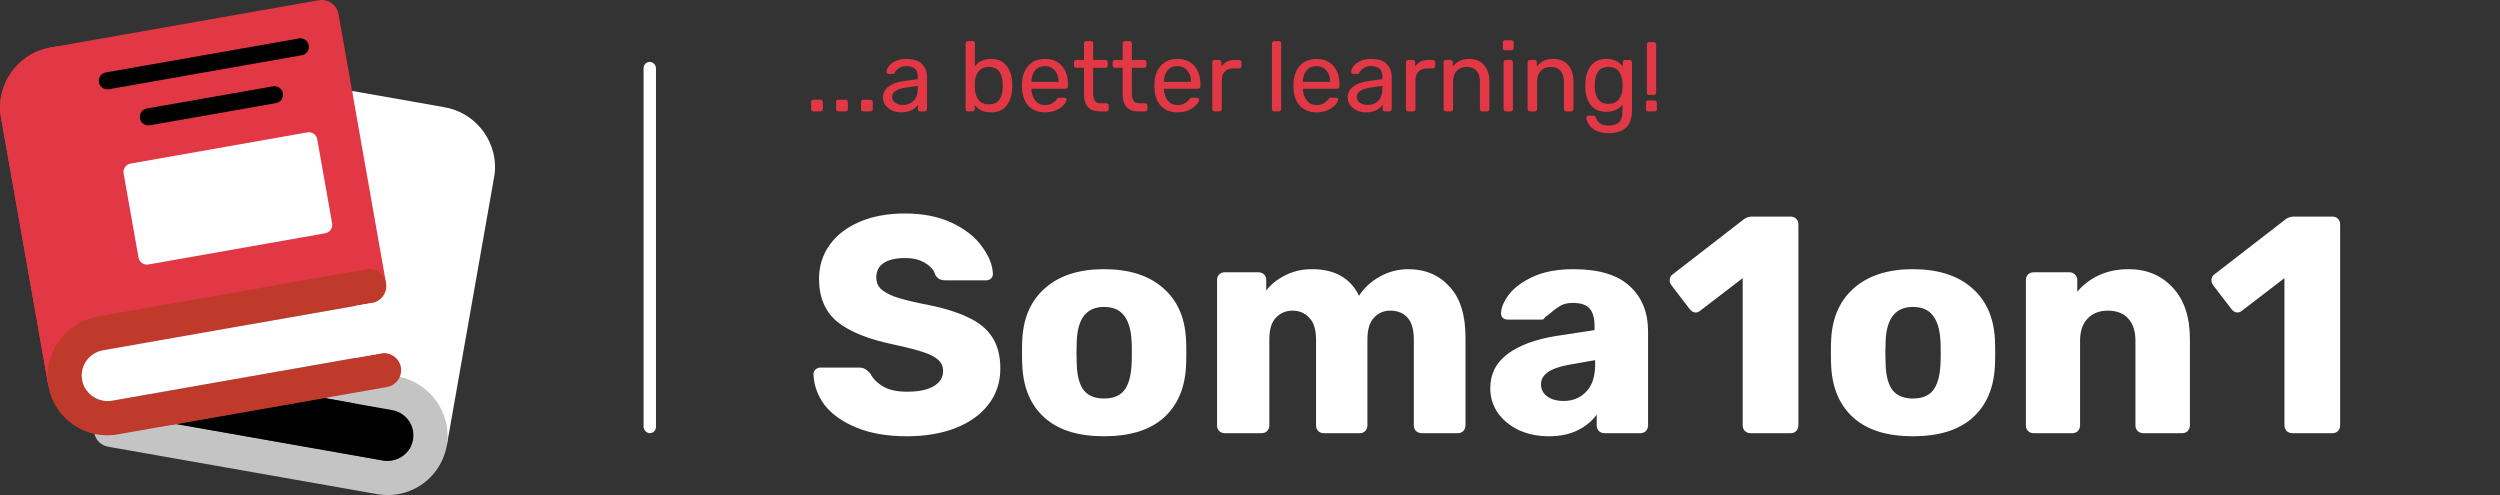 <svg width="202" height="40" viewBox="0 0 202 40" fill="none" xmlns="http://www.w3.org/2000/svg">
    <rect x="0" y="0" width="202" height="40" fill="#333333" stroke="none"/>
    <path d="M36.099 36.01L39.931 14.274C39.968 14.065 39.991 13.853 40 13.64C40.057 11.176 38.286 9.047 35.85 8.653L28.454 7.349L28.655 36.01H36.099Z" fill="white"/>
    <path d="M7.633 35.058C7.761 35.59 8.192 35.996 8.731 36.093L30.497 39.928C31.869 40.167 33.278 39.805 34.363 38.933C35.449 38.062 36.106 36.765 36.167 35.375C36.221 33.019 34.597 30.955 32.293 30.45L26.195 32.161H26.202L31.692 33.133C32.304 33.241 32.836 33.617 33.141 34.158C33.446 34.699 33.492 35.349 33.266 35.927C32.876 36.859 31.884 37.389 30.891 37.196L14.255 34.265L7.633 35.058Z" fill="#C4C4C4"/>
    <path d="M26.204 32.161L31.694 33.133C32.306 33.241 32.838 33.617 33.143 34.158C33.447 34.699 33.494 35.349 33.268 35.927C32.877 36.859 31.885 37.389 30.892 37.196L14.257 34.265L26.204 32.161Z" fill="black"/>
    <path d="M31.191 22.877L27.353 1.139C27.216 0.391 26.503 -0.107 25.753 0.02L4.155 3.824C1.717 4.219 -0.055 6.349 0.001 8.815C0.011 9.026 0.034 9.238 0.07 9.446L3.908 31.185L31.191 22.877Z" fill="#E23744"/>
    <path d="M8.672 7.22C8.712 7.22 8.753 7.217 8.792 7.21L24.434 4.455C24.787 4.368 25.012 4.023 24.949 3.665C24.885 3.307 24.555 3.06 24.194 3.1L8.553 5.851C8.2 5.913 7.953 6.234 7.984 6.59C8.015 6.947 8.314 7.22 8.672 7.22Z" fill="black"/>
    <path d="M11.992 10.136C12.032 10.136 12.073 10.132 12.113 10.124L22.313 8.33C22.68 8.256 22.921 7.903 22.856 7.535C22.791 7.166 22.444 6.917 22.074 6.972L11.872 8.766C11.517 8.825 11.268 9.147 11.299 9.506C11.331 9.864 11.632 10.138 11.992 10.136Z" fill="black"/>
    <path d="M10.55 13.216L24.834 10.696C25.209 10.63 25.568 10.88 25.634 11.255L26.835 18.05C26.902 18.425 26.651 18.783 26.276 18.849L11.991 21.37C11.616 21.436 11.257 21.186 11.191 20.81L9.989 14.016C9.923 13.641 10.174 13.283 10.55 13.216Z" fill="white"/>
    <path d="M0.005 8.811C0.013 9.024 0.036 9.236 0.074 9.446L3.914 31.181L9.238 29.56L6.151 12.081L5.419 7.956L4.673 3.734L4.155 3.824C1.721 4.22 -0.05 6.348 0.005 8.811Z" fill="#E23744"/>
    <path d="M7.993 25.559L29.594 21.759C29.674 21.745 29.755 21.738 29.836 21.738C30.551 21.74 31.147 22.288 31.208 23C31.269 23.712 30.775 24.353 30.07 24.477L8.311 28.305C7.699 28.416 7.169 28.794 6.866 29.336C6.562 29.878 6.518 30.527 6.744 31.105C7.132 32.035 8.123 32.563 9.112 32.368L30.788 28.553C30.868 28.54 30.949 28.533 31.03 28.532C31.747 28.531 32.346 29.078 32.409 29.791C32.472 30.505 31.978 31.147 31.272 31.271L9.506 35.099C8.135 35.34 6.727 34.978 5.641 34.108C4.556 33.238 3.898 31.943 3.836 30.554C3.782 28.087 5.555 25.956 7.993 25.559Z" fill="#C03A2B"/>
    <path d="M6.744 31.105C7.133 32.035 8.123 32.563 9.113 32.368L30.789 28.553L30.071 24.476L8.312 28.305C7.7 28.415 7.17 28.794 6.866 29.335C6.563 29.878 6.518 30.527 6.744 31.105Z" fill="white"/>
    <rect x="52.002" y="5" width="1" height="30" rx="0.5" fill="white"/>
    <path d="M73.277 35.25C71.694 35.25 70.335 35.017 69.202 34.55C68.069 34.083 67.21 33.475 66.627 32.725C66.06 31.958 65.76 31.125 65.727 30.225C65.727 30.092 65.777 29.975 65.877 29.875C65.994 29.758 66.127 29.7 66.277 29.7H69.427C69.627 29.7 69.785 29.742 69.902 29.825C70.035 29.892 70.169 30 70.302 30.15C70.519 30.583 70.869 30.942 71.352 31.225C71.835 31.508 72.477 31.65 73.277 31.65C74.227 31.65 74.952 31.5 75.452 31.2C75.952 30.9 76.202 30.492 76.202 29.975C76.202 29.608 76.069 29.308 75.802 29.075C75.552 28.842 75.152 28.633 74.602 28.45C74.052 28.267 73.235 28.058 72.152 27.825C70.152 27.408 68.652 26.8 67.652 26C66.669 25.183 66.177 24.025 66.177 22.525C66.177 21.508 66.46 20.6 67.027 19.8C67.594 19 68.402 18.375 69.452 17.925C70.502 17.475 71.727 17.25 73.127 17.25C74.577 17.25 75.835 17.5 76.902 18C77.969 18.5 78.777 19.133 79.327 19.9C79.894 20.65 80.194 21.392 80.227 22.125C80.227 22.275 80.177 22.4 80.077 22.5C79.977 22.6 79.852 22.65 79.702 22.65H76.402C76.202 22.65 76.035 22.617 75.902 22.55C75.785 22.483 75.677 22.375 75.577 22.225C75.477 21.842 75.202 21.517 74.752 21.25C74.319 20.983 73.777 20.85 73.127 20.85C72.377 20.85 71.802 20.983 71.402 21.25C71.002 21.517 70.802 21.908 70.802 22.425C70.802 22.775 70.91 23.067 71.127 23.3C71.36 23.533 71.727 23.75 72.227 23.95C72.744 24.133 73.477 24.325 74.427 24.525C75.977 24.808 77.21 25.167 78.127 25.6C79.06 26.017 79.744 26.567 80.177 27.25C80.61 27.917 80.827 28.758 80.827 29.775C80.827 30.892 80.502 31.867 79.852 32.7C79.219 33.517 78.327 34.15 77.177 34.6C76.044 35.033 74.744 35.25 73.277 35.25ZM89.204 35.25C87.137 35.25 85.546 34.758 84.429 33.775C83.312 32.792 82.704 31.408 82.604 29.625C82.587 29.408 82.579 29.033 82.579 28.5C82.579 27.967 82.587 27.592 82.604 27.375C82.704 25.608 83.329 24.233 84.479 23.25C85.629 22.25 87.204 21.75 89.204 21.75C91.221 21.75 92.804 22.25 93.954 23.25C95.104 24.233 95.729 25.608 95.829 27.375C95.846 27.592 95.854 27.967 95.854 28.5C95.854 29.033 95.846 29.408 95.829 29.625C95.729 31.408 95.121 32.792 94.004 33.775C92.887 34.758 91.287 35.25 89.204 35.25ZM89.204 32.2C89.937 32.2 90.479 31.983 90.829 31.55C91.179 31.1 91.379 30.417 91.429 29.5C91.446 29.333 91.454 29 91.454 28.5C91.454 28 91.446 27.667 91.429 27.5C91.379 26.6 91.171 25.925 90.804 25.475C90.454 25.025 89.921 24.8 89.204 24.8C87.821 24.8 87.087 25.7 87.004 27.5L86.979 28.5L87.004 29.5C87.037 30.417 87.229 31.1 87.579 31.55C87.946 31.983 88.487 32.2 89.204 32.2ZM98.962 35C98.779 35 98.629 34.942 98.512 34.825C98.396 34.708 98.337 34.558 98.337 34.375V22.625C98.337 22.442 98.396 22.292 98.512 22.175C98.629 22.058 98.779 22 98.962 22H101.687C101.871 22 102.021 22.058 102.137 22.175C102.254 22.292 102.312 22.442 102.312 22.625V23.475C102.696 22.975 103.204 22.567 103.837 22.25C104.487 21.917 105.212 21.75 106.012 21.75C107.846 21.75 109.112 22.467 109.812 23.9C110.212 23.267 110.771 22.75 111.487 22.35C112.204 21.95 112.971 21.75 113.787 21.75C115.154 21.75 116.262 22.217 117.112 23.15C117.979 24.067 118.412 25.442 118.412 27.275V34.375C118.412 34.542 118.354 34.692 118.237 34.825C118.121 34.942 117.971 35 117.787 35H114.887C114.704 35 114.546 34.942 114.412 34.825C114.296 34.708 114.237 34.558 114.237 34.375V27.45C114.237 26.617 114.062 26.017 113.712 25.65C113.379 25.283 112.921 25.1 112.337 25.1C111.804 25.1 111.362 25.292 111.012 25.675C110.662 26.042 110.487 26.633 110.487 27.45V34.375C110.487 34.542 110.429 34.692 110.312 34.825C110.196 34.942 110.046 35 109.862 35H106.962C106.779 35 106.629 34.942 106.512 34.825C106.396 34.708 106.337 34.558 106.337 34.375V27.45C106.337 26.633 106.154 26.042 105.787 25.675C105.437 25.292 104.987 25.1 104.437 25.1C103.904 25.1 103.454 25.292 103.087 25.675C102.737 26.042 102.562 26.625 102.562 27.425V34.375C102.562 34.542 102.504 34.692 102.387 34.825C102.271 34.942 102.121 35 101.937 35H98.962ZM125.138 35.25C124.254 35.25 123.446 35.083 122.713 34.75C121.996 34.4 121.429 33.933 121.013 33.35C120.613 32.75 120.413 32.092 120.413 31.375C120.413 30.225 120.879 29.3 121.813 28.6C122.763 27.9 124.063 27.417 125.713 27.15L128.838 26.675V26.325C128.838 25.692 128.704 25.225 128.438 24.925C128.171 24.625 127.721 24.475 127.088 24.475C126.704 24.475 126.388 24.542 126.138 24.675C125.888 24.808 125.629 24.992 125.363 25.225C125.129 25.425 124.954 25.558 124.838 25.625C124.788 25.758 124.696 25.825 124.563 25.825H121.838C121.671 25.825 121.529 25.775 121.413 25.675C121.313 25.558 121.271 25.425 121.288 25.275C121.304 24.825 121.521 24.325 121.938 23.775C122.371 23.225 123.021 22.75 123.888 22.35C124.771 21.95 125.854 21.75 127.138 21.75C129.188 21.75 130.704 22.208 131.688 23.125C132.671 24.025 133.163 25.242 133.163 26.775V34.375C133.163 34.542 133.104 34.692 132.988 34.825C132.871 34.942 132.721 35 132.538 35H129.638C129.471 35 129.321 34.942 129.188 34.825C129.071 34.692 129.013 34.542 129.013 34.375V33.5C128.646 34.017 128.129 34.442 127.463 34.775C126.813 35.092 126.038 35.25 125.138 35.25ZM126.313 32.4C127.079 32.4 127.696 32.15 128.163 31.65C128.646 31.15 128.888 30.417 128.888 29.45V29.1L126.763 29.475C125.263 29.742 124.513 30.267 124.513 31.05C124.513 31.467 124.688 31.8 125.038 32.05C125.388 32.283 125.813 32.4 126.313 32.4ZM141.434 35C141.267 35 141.117 34.942 140.984 34.825C140.867 34.692 140.809 34.542 140.809 34.375V22.475L137.384 25.1C137.267 25.2 137.142 25.25 137.009 25.25C136.825 25.25 136.659 25.15 136.509 24.95L135.034 23.025C134.95 22.892 134.909 22.767 134.909 22.65C134.909 22.417 135.009 22.242 135.209 22.125L140.959 17.675C141.142 17.558 141.342 17.5 141.559 17.5H144.684C144.867 17.5 145.017 17.558 145.134 17.675C145.25 17.792 145.309 17.942 145.309 18.125V34.375C145.309 34.542 145.25 34.692 145.134 34.825C145.017 34.942 144.867 35 144.684 35H141.434ZM154.561 35.25C152.494 35.25 150.902 34.758 149.786 33.775C148.669 32.792 148.061 31.408 147.961 29.625C147.944 29.408 147.936 29.033 147.936 28.5C147.936 27.967 147.944 27.592 147.961 27.375C148.061 25.608 148.686 24.233 149.836 23.25C150.986 22.25 152.561 21.75 154.561 21.75C156.577 21.75 158.161 22.25 159.311 23.25C160.461 24.233 161.086 25.608 161.186 27.375C161.202 27.592 161.211 27.967 161.211 28.5C161.211 29.033 161.202 29.408 161.186 29.625C161.086 31.408 160.477 32.792 159.361 33.775C158.244 34.758 156.644 35.25 154.561 35.25ZM154.561 32.2C155.294 32.2 155.836 31.983 156.186 31.55C156.536 31.1 156.736 30.417 156.786 29.5C156.802 29.333 156.811 29 156.811 28.5C156.811 28 156.802 27.667 156.786 27.5C156.736 26.6 156.527 25.925 156.161 25.475C155.811 25.025 155.277 24.8 154.561 24.8C153.177 24.8 152.444 25.7 152.361 27.5L152.336 28.5L152.361 29.5C152.394 30.417 152.586 31.1 152.936 31.55C153.302 31.983 153.844 32.2 154.561 32.2ZM164.319 35C164.135 35 163.985 34.942 163.869 34.825C163.752 34.708 163.694 34.558 163.694 34.375V22.625C163.694 22.442 163.752 22.292 163.869 22.175C163.985 22.058 164.135 22 164.319 22H167.194C167.377 22 167.527 22.058 167.644 22.175C167.777 22.292 167.844 22.442 167.844 22.625V23.575C168.294 23.025 168.869 22.583 169.569 22.25C170.285 21.917 171.094 21.75 171.994 21.75C173.46 21.75 174.652 22.25 175.569 23.25C176.485 24.233 176.944 25.617 176.944 27.4V34.375C176.944 34.542 176.885 34.692 176.769 34.825C176.652 34.942 176.502 35 176.319 35H173.169C173.002 35 172.852 34.942 172.719 34.825C172.602 34.692 172.544 34.542 172.544 34.375V27.55C172.544 26.767 172.352 26.167 171.969 25.75C171.585 25.317 171.035 25.1 170.319 25.1C169.619 25.1 169.069 25.317 168.669 25.75C168.269 26.167 168.069 26.767 168.069 27.55V34.375C168.069 34.542 168.01 34.692 167.894 34.825C167.777 34.942 167.627 35 167.444 35H164.319ZM185.208 35C185.042 35 184.892 34.942 184.758 34.825C184.642 34.692 184.583 34.542 184.583 34.375V22.475L181.158 25.1C181.042 25.2 180.917 25.25 180.783 25.25C180.6 25.25 180.433 25.15 180.283 24.95L178.808 23.025C178.725 22.892 178.683 22.767 178.683 22.65C178.683 22.417 178.783 22.242 178.983 22.125L184.733 17.675C184.917 17.558 185.117 17.5 185.333 17.5H188.458C188.642 17.5 188.792 17.558 188.908 17.675C189.025 17.792 189.083 17.942 189.083 18.125V34.375C189.083 34.542 189.025 34.692 188.908 34.825C188.792 34.942 188.642 35 188.458 35H185.208Z" fill="white"/>
    <path d="M65.722 9C65.669 9 65.623 8.984 65.586 8.952C65.554 8.915 65.538 8.869 65.538 8.816V8.24C65.538 8.187 65.554 8.144 65.586 8.112C65.623 8.075 65.669 8.056 65.722 8.056H66.298C66.351 8.056 66.397 8.075 66.434 8.112C66.471 8.144 66.49 8.187 66.49 8.24V8.816C66.49 8.869 66.471 8.915 66.434 8.952C66.397 8.984 66.351 9 66.298 9H65.722ZM67.738 9C67.684 9 67.639 8.984 67.602 8.952C67.57 8.915 67.554 8.869 67.554 8.816V8.24C67.554 8.187 67.57 8.144 67.602 8.112C67.639 8.075 67.684 8.056 67.738 8.056H68.314C68.367 8.056 68.412 8.075 68.45 8.112C68.487 8.144 68.506 8.187 68.506 8.24V8.816C68.506 8.869 68.487 8.915 68.45 8.952C68.412 8.984 68.367 9 68.314 9H67.738ZM69.753 9C69.7 9 69.654 8.984 69.617 8.952C69.585 8.915 69.569 8.869 69.569 8.816V8.24C69.569 8.187 69.585 8.144 69.617 8.112C69.654 8.075 69.7 8.056 69.753 8.056H70.329C70.382 8.056 70.428 8.075 70.465 8.112C70.502 8.144 70.521 8.187 70.521 8.24V8.816C70.521 8.869 70.502 8.915 70.465 8.952C70.428 8.984 70.382 9 70.329 9H69.753ZM72.801 9.08C72.54 9.08 72.297 9.027 72.073 8.92C71.849 8.813 71.67 8.669 71.537 8.488C71.409 8.301 71.345 8.096 71.345 7.872C71.345 7.52 71.489 7.232 71.777 7.008C72.07 6.779 72.465 6.629 72.961 6.56L74.153 6.392V6.16C74.153 5.616 73.841 5.344 73.217 5.344C72.982 5.344 72.79 5.395 72.641 5.496C72.492 5.592 72.379 5.707 72.305 5.84C72.289 5.888 72.267 5.923 72.241 5.944C72.219 5.965 72.188 5.976 72.145 5.976H71.801C71.753 5.976 71.71 5.96 71.673 5.928C71.641 5.891 71.625 5.848 71.625 5.8C71.63 5.672 71.689 5.528 71.801 5.368C71.918 5.203 72.097 5.061 72.337 4.944C72.577 4.821 72.873 4.76 73.225 4.76C73.822 4.76 74.251 4.901 74.513 5.184C74.774 5.461 74.905 5.808 74.905 6.224V8.816C74.905 8.869 74.886 8.915 74.849 8.952C74.817 8.984 74.774 9 74.721 9H74.353C74.299 9 74.254 8.984 74.217 8.952C74.185 8.915 74.169 8.869 74.169 8.816V8.472C74.052 8.643 73.881 8.787 73.657 8.904C73.433 9.021 73.147 9.08 72.801 9.08ZM72.969 8.48C73.316 8.48 73.598 8.368 73.817 8.144C74.041 7.915 74.153 7.587 74.153 7.16V6.936L73.225 7.072C72.846 7.125 72.561 7.216 72.369 7.344C72.177 7.467 72.081 7.624 72.081 7.816C72.081 8.029 72.169 8.195 72.345 8.312C72.521 8.424 72.729 8.48 72.969 8.48ZM80.072 9.08C79.496 9.08 79.058 8.88 78.76 8.48V8.816C78.76 8.869 78.741 8.915 78.704 8.952C78.672 8.984 78.629 9 78.576 9H78.208C78.154 9 78.109 8.984 78.072 8.952C78.04 8.915 78.024 8.869 78.024 8.816V3.504C78.024 3.451 78.04 3.408 78.072 3.376C78.109 3.339 78.154 3.32 78.208 3.32H78.6C78.653 3.32 78.696 3.339 78.728 3.376C78.76 3.408 78.776 3.451 78.776 3.504V5.344C79.091 4.955 79.522 4.76 80.072 4.76C80.626 4.76 81.045 4.944 81.328 5.312C81.611 5.675 81.763 6.131 81.784 6.68C81.789 6.739 81.792 6.819 81.792 6.92C81.792 7.021 81.789 7.101 81.784 7.16C81.763 7.715 81.611 8.173 81.328 8.536C81.045 8.899 80.626 9.08 80.072 9.08ZM79.904 8.432C80.282 8.432 80.557 8.315 80.728 8.08C80.904 7.845 81 7.536 81.016 7.152C81.021 7.099 81.024 7.021 81.024 6.92C81.024 5.912 80.65 5.408 79.904 5.408C79.546 5.408 79.272 5.525 79.08 5.76C78.888 5.995 78.787 6.269 78.776 6.584L78.768 6.896L78.776 7.2C78.792 7.536 78.891 7.827 79.072 8.072C79.258 8.312 79.536 8.432 79.904 8.432ZM84.438 9.08C83.888 9.08 83.448 8.912 83.118 8.576C82.792 8.235 82.614 7.771 82.582 7.184L82.574 6.912L82.582 6.648C82.619 6.072 82.8 5.613 83.126 5.272C83.456 4.931 83.891 4.76 84.43 4.76C85.022 4.76 85.48 4.949 85.806 5.328C86.131 5.701 86.294 6.208 86.294 6.848V6.984C86.294 7.037 86.275 7.083 86.238 7.12C86.206 7.152 86.163 7.168 86.11 7.168H83.342V7.24C83.358 7.587 83.462 7.883 83.654 8.128C83.851 8.368 84.11 8.488 84.43 8.488C84.675 8.488 84.875 8.44 85.03 8.344C85.19 8.243 85.307 8.139 85.382 8.032C85.43 7.968 85.464 7.931 85.486 7.92C85.512 7.904 85.558 7.896 85.622 7.896H86.014C86.062 7.896 86.102 7.909 86.134 7.936C86.166 7.963 86.182 8 86.182 8.048C86.182 8.165 86.107 8.307 85.958 8.472C85.814 8.637 85.608 8.781 85.342 8.904C85.08 9.021 84.779 9.08 84.438 9.08ZM85.534 6.616V6.592C85.534 6.224 85.432 5.925 85.23 5.696C85.032 5.461 84.766 5.344 84.43 5.344C84.094 5.344 83.827 5.461 83.63 5.696C83.438 5.925 83.342 6.224 83.342 6.592V6.616H85.534ZM88.851 9C88.008 9 87.587 8.531 87.587 7.592V5.48H86.963C86.909 5.48 86.864 5.464 86.827 5.432C86.795 5.395 86.779 5.349 86.779 5.296V5.024C86.779 4.971 86.795 4.928 86.827 4.896C86.864 4.859 86.909 4.84 86.963 4.84H87.587V3.504C87.587 3.451 87.603 3.408 87.635 3.376C87.672 3.339 87.717 3.32 87.771 3.32H88.147C88.2 3.32 88.243 3.339 88.275 3.376C88.312 3.408 88.331 3.451 88.331 3.504V4.84H89.323C89.376 4.84 89.419 4.859 89.451 4.896C89.488 4.928 89.507 4.971 89.507 5.024V5.296C89.507 5.349 89.488 5.395 89.451 5.432C89.419 5.464 89.376 5.48 89.323 5.48H88.331V7.536C88.331 7.803 88.376 8.005 88.467 8.144C88.557 8.277 88.707 8.344 88.915 8.344H89.403C89.456 8.344 89.499 8.363 89.531 8.4C89.568 8.432 89.587 8.475 89.587 8.528V8.816C89.587 8.869 89.568 8.915 89.531 8.952C89.499 8.984 89.456 9 89.403 9H88.851ZM91.976 9C91.133 9 90.712 8.531 90.712 7.592V5.48H90.088C90.034 5.48 89.989 5.464 89.952 5.432C89.92 5.395 89.904 5.349 89.904 5.296V5.024C89.904 4.971 89.92 4.928 89.952 4.896C89.989 4.859 90.034 4.84 90.088 4.84H90.712V3.504C90.712 3.451 90.728 3.408 90.76 3.376C90.797 3.339 90.842 3.32 90.896 3.32H91.272C91.325 3.32 91.368 3.339 91.4 3.376C91.437 3.408 91.456 3.451 91.456 3.504V4.84H92.448C92.501 4.84 92.544 4.859 92.576 4.896C92.613 4.928 92.632 4.971 92.632 5.024V5.296C92.632 5.349 92.613 5.395 92.576 5.432C92.544 5.464 92.501 5.48 92.448 5.48H91.456V7.536C91.456 7.803 91.501 8.005 91.592 8.144C91.682 8.277 91.832 8.344 92.04 8.344H92.528C92.581 8.344 92.624 8.363 92.656 8.4C92.693 8.432 92.712 8.475 92.712 8.528V8.816C92.712 8.869 92.693 8.915 92.656 8.952C92.624 8.984 92.581 9 92.528 9H91.976ZM95.141 9.08C94.591 9.08 94.151 8.912 93.821 8.576C93.495 8.235 93.317 7.771 93.285 7.184L93.277 6.912L93.285 6.648C93.322 6.072 93.503 5.613 93.829 5.272C94.159 4.931 94.594 4.76 95.133 4.76C95.725 4.76 96.183 4.949 96.509 5.328C96.834 5.701 96.997 6.208 96.997 6.848V6.984C96.997 7.037 96.978 7.083 96.941 7.12C96.909 7.152 96.866 7.168 96.813 7.168H94.045V7.24C94.061 7.587 94.165 7.883 94.357 8.128C94.554 8.368 94.813 8.488 95.133 8.488C95.378 8.488 95.578 8.44 95.733 8.344C95.893 8.243 96.01 8.139 96.085 8.032C96.133 7.968 96.167 7.931 96.189 7.92C96.215 7.904 96.261 7.896 96.325 7.896H96.717C96.765 7.896 96.805 7.909 96.837 7.936C96.869 7.963 96.885 8 96.885 8.048C96.885 8.165 96.81 8.307 96.661 8.472C96.517 8.637 96.311 8.781 96.045 8.904C95.783 9.021 95.482 9.08 95.141 9.08ZM96.237 6.616V6.592C96.237 6.224 96.135 5.925 95.933 5.696C95.735 5.461 95.469 5.344 95.133 5.344C94.797 5.344 94.53 5.461 94.333 5.696C94.141 5.925 94.045 6.224 94.045 6.592V6.616H96.237ZM98.137 9C98.084 9 98.039 8.984 98.001 8.952C97.969 8.915 97.953 8.869 97.953 8.816V5.032C97.953 4.979 97.969 4.933 98.001 4.896C98.039 4.859 98.084 4.84 98.137 4.84H98.505C98.559 4.84 98.604 4.859 98.641 4.896C98.679 4.933 98.697 4.979 98.697 5.032V5.384C98.916 5.021 99.289 4.84 99.817 4.84H100.129C100.183 4.84 100.225 4.859 100.257 4.896C100.295 4.928 100.313 4.971 100.313 5.024V5.352C100.313 5.405 100.295 5.448 100.257 5.48C100.225 5.512 100.183 5.528 100.129 5.528H99.649C99.361 5.528 99.135 5.613 98.969 5.784C98.804 5.949 98.721 6.176 98.721 6.464V8.816C98.721 8.869 98.703 8.915 98.665 8.952C98.628 8.984 98.583 9 98.529 9H98.137ZM102.958 9C102.904 9 102.859 8.984 102.822 8.952C102.79 8.915 102.774 8.869 102.774 8.816V3.504C102.774 3.451 102.79 3.408 102.822 3.376C102.859 3.339 102.904 3.32 102.958 3.32H103.334C103.387 3.32 103.43 3.339 103.462 3.376C103.499 3.408 103.518 3.451 103.518 3.504V8.816C103.518 8.869 103.499 8.915 103.462 8.952C103.43 8.984 103.387 9 103.334 9H102.958ZM106.375 9.08C105.826 9.08 105.386 8.912 105.055 8.576C104.73 8.235 104.551 7.771 104.519 7.184L104.511 6.912L104.519 6.648C104.556 6.072 104.738 5.613 105.063 5.272C105.394 4.931 105.828 4.76 106.367 4.76C106.959 4.76 107.418 4.949 107.743 5.328C108.068 5.701 108.231 6.208 108.231 6.848V6.984C108.231 7.037 108.212 7.083 108.175 7.12C108.143 7.152 108.1 7.168 108.047 7.168H105.279V7.24C105.295 7.587 105.399 7.883 105.591 8.128C105.788 8.368 106.047 8.488 106.367 8.488C106.612 8.488 106.812 8.44 106.967 8.344C107.127 8.243 107.244 8.139 107.319 8.032C107.367 7.968 107.402 7.931 107.423 7.92C107.45 7.904 107.495 7.896 107.559 7.896H107.951C107.999 7.896 108.039 7.909 108.071 7.936C108.103 7.963 108.119 8 108.119 8.048C108.119 8.165 108.044 8.307 107.895 8.472C107.751 8.637 107.546 8.781 107.279 8.904C107.018 9.021 106.716 9.08 106.375 9.08ZM107.471 6.616V6.592C107.471 6.224 107.37 5.925 107.167 5.696C106.97 5.461 106.703 5.344 106.367 5.344C106.031 5.344 105.764 5.461 105.567 5.696C105.375 5.925 105.279 6.224 105.279 6.592V6.616H107.471ZM110.348 9.08C110.086 9.08 109.844 9.027 109.62 8.92C109.396 8.813 109.217 8.669 109.084 8.488C108.956 8.301 108.892 8.096 108.892 7.872C108.892 7.52 109.036 7.232 109.324 7.008C109.617 6.779 110.012 6.629 110.508 6.56L111.7 6.392V6.16C111.7 5.616 111.388 5.344 110.764 5.344C110.529 5.344 110.337 5.395 110.188 5.496C110.038 5.592 109.926 5.707 109.852 5.84C109.836 5.888 109.814 5.923 109.788 5.944C109.766 5.965 109.734 5.976 109.692 5.976H109.348C109.3 5.976 109.257 5.96 109.22 5.928C109.188 5.891 109.172 5.848 109.172 5.8C109.177 5.672 109.236 5.528 109.348 5.368C109.465 5.203 109.644 5.061 109.884 4.944C110.124 4.821 110.42 4.76 110.772 4.76C111.369 4.76 111.798 4.901 112.06 5.184C112.321 5.461 112.452 5.808 112.452 6.224V8.816C112.452 8.869 112.433 8.915 112.396 8.952C112.364 8.984 112.321 9 112.268 9H111.9C111.846 9 111.801 8.984 111.764 8.952C111.732 8.915 111.716 8.869 111.716 8.816V8.472C111.598 8.643 111.428 8.787 111.204 8.904C110.98 9.021 110.694 9.08 110.348 9.08ZM110.516 8.48C110.862 8.48 111.145 8.368 111.364 8.144C111.588 7.915 111.7 7.587 111.7 7.16V6.936L110.772 7.072C110.393 7.125 110.108 7.216 109.916 7.344C109.724 7.467 109.628 7.624 109.628 7.816C109.628 8.029 109.716 8.195 109.892 8.312C110.068 8.424 110.276 8.48 110.516 8.48ZM113.786 9C113.732 9 113.687 8.984 113.65 8.952C113.618 8.915 113.602 8.869 113.602 8.816V5.032C113.602 4.979 113.618 4.933 113.65 4.896C113.687 4.859 113.732 4.84 113.786 4.84H114.154C114.207 4.84 114.252 4.859 114.29 4.896C114.327 4.933 114.346 4.979 114.346 5.032V5.384C114.564 5.021 114.938 4.84 115.466 4.84H115.778C115.831 4.84 115.874 4.859 115.906 4.896C115.943 4.928 115.962 4.971 115.962 5.024V5.352C115.962 5.405 115.943 5.448 115.906 5.48C115.874 5.512 115.831 5.528 115.778 5.528H115.298C115.01 5.528 114.783 5.613 114.618 5.784C114.452 5.949 114.37 6.176 114.37 6.464V8.816C114.37 8.869 114.351 8.915 114.314 8.952C114.276 8.984 114.231 9 114.178 9H113.786ZM116.825 9C116.771 9 116.726 8.984 116.689 8.952C116.657 8.915 116.641 8.869 116.641 8.816V5.024C116.641 4.971 116.657 4.928 116.689 4.896C116.726 4.859 116.771 4.84 116.825 4.84H117.201C117.254 4.84 117.297 4.859 117.329 4.896C117.366 4.928 117.385 4.971 117.385 5.024V5.376C117.539 5.179 117.721 5.027 117.929 4.92C118.142 4.813 118.406 4.76 118.721 4.76C119.233 4.76 119.63 4.925 119.913 5.256C120.201 5.581 120.345 6.016 120.345 6.56V8.816C120.345 8.869 120.326 8.915 120.289 8.952C120.257 8.984 120.214 9 120.161 9H119.761C119.707 9 119.662 8.984 119.625 8.952C119.593 8.915 119.577 8.869 119.577 8.816V6.6C119.577 6.221 119.483 5.928 119.297 5.72C119.115 5.512 118.851 5.408 118.505 5.408C118.169 5.408 117.902 5.515 117.705 5.728C117.507 5.936 117.409 6.227 117.409 6.6V8.816C117.409 8.869 117.39 8.915 117.353 8.952C117.321 8.984 117.278 9 117.225 9H116.825ZM121.612 4.064C121.559 4.064 121.514 4.048 121.476 4.016C121.444 3.979 121.428 3.933 121.428 3.88V3.448C121.428 3.395 121.444 3.349 121.476 3.312C121.514 3.275 121.559 3.256 121.612 3.256H122.116C122.17 3.256 122.215 3.275 122.252 3.312C122.29 3.349 122.308 3.395 122.308 3.448V3.88C122.308 3.933 122.29 3.979 122.252 4.016C122.215 4.048 122.17 4.064 122.116 4.064H121.612ZM121.676 9C121.623 9 121.578 8.984 121.54 8.952C121.508 8.915 121.492 8.869 121.492 8.816V5.024C121.492 4.971 121.508 4.928 121.54 4.896C121.578 4.859 121.623 4.84 121.676 4.84H122.06C122.114 4.84 122.156 4.859 122.188 4.896C122.226 4.928 122.244 4.971 122.244 5.024V8.816C122.244 8.869 122.226 8.915 122.188 8.952C122.156 8.984 122.114 9 122.06 9H121.676ZM123.614 9C123.561 9 123.515 8.984 123.478 8.952C123.446 8.915 123.43 8.869 123.43 8.816V5.024C123.43 4.971 123.446 4.928 123.478 4.896C123.515 4.859 123.561 4.84 123.614 4.84H123.99C124.043 4.84 124.086 4.859 124.118 4.896C124.155 4.928 124.174 4.971 124.174 5.024V5.376C124.329 5.179 124.51 5.027 124.718 4.92C124.931 4.813 125.195 4.76 125.51 4.76C126.022 4.76 126.419 4.925 126.702 5.256C126.99 5.581 127.134 6.016 127.134 6.56V8.816C127.134 8.869 127.115 8.915 127.078 8.952C127.046 8.984 127.003 9 126.95 9H126.55C126.497 9 126.451 8.984 126.414 8.952C126.382 8.915 126.366 8.869 126.366 8.816V6.6C126.366 6.221 126.273 5.928 126.086 5.72C125.905 5.512 125.641 5.408 125.294 5.408C124.958 5.408 124.691 5.515 124.494 5.728C124.297 5.936 124.198 6.227 124.198 6.6V8.816C124.198 8.869 124.179 8.915 124.142 8.952C124.11 8.984 124.067 9 124.014 9H123.614ZM129.985 10.76C129.548 10.76 129.196 10.685 128.929 10.536C128.663 10.392 128.473 10.227 128.361 10.04C128.249 9.853 128.188 9.685 128.177 9.536C128.172 9.483 128.188 9.437 128.225 9.4C128.268 9.363 128.313 9.344 128.361 9.344H128.745C128.793 9.344 128.833 9.355 128.865 9.376C128.897 9.403 128.924 9.448 128.945 9.512C129.009 9.683 129.113 9.829 129.257 9.952C129.407 10.08 129.636 10.144 129.945 10.144C130.34 10.144 130.631 10.059 130.817 9.888C131.004 9.723 131.097 9.427 131.097 9V8.456C130.959 8.632 130.783 8.773 130.569 8.88C130.356 8.981 130.103 9.032 129.809 9.032C129.244 9.032 128.82 8.853 128.537 8.496C128.26 8.133 128.113 7.675 128.097 7.12L128.089 6.896L128.097 6.68C128.113 6.131 128.263 5.675 128.545 5.312C128.828 4.944 129.249 4.76 129.809 4.76C130.369 4.76 130.807 4.965 131.121 5.376V5.032C131.121 4.979 131.137 4.933 131.169 4.896C131.207 4.859 131.252 4.84 131.305 4.84H131.673C131.727 4.84 131.772 4.859 131.809 4.896C131.847 4.933 131.865 4.979 131.865 5.032V8.912C131.865 10.144 131.239 10.76 129.985 10.76ZM129.969 8.392C130.332 8.392 130.607 8.272 130.793 8.032C130.98 7.792 131.081 7.507 131.097 7.176C131.103 7.128 131.105 7.035 131.105 6.896C131.105 6.763 131.103 6.672 131.097 6.624C131.081 6.293 130.98 6.008 130.793 5.768C130.612 5.528 130.337 5.408 129.969 5.408C129.591 5.408 129.316 5.525 129.145 5.76C128.975 5.995 128.881 6.304 128.865 6.688L128.857 6.896L128.865 7.112C128.881 7.491 128.975 7.8 129.145 8.04C129.316 8.275 129.591 8.392 129.969 8.392ZM133.255 7.672C133.202 7.672 133.156 7.656 133.119 7.624C133.087 7.587 133.071 7.541 133.071 7.488V3.584C133.071 3.531 133.087 3.488 133.119 3.456C133.156 3.419 133.202 3.4 133.255 3.4H133.631C133.684 3.4 133.727 3.419 133.759 3.456C133.796 3.488 133.815 3.531 133.815 3.584V7.488C133.815 7.541 133.796 7.587 133.759 7.624C133.727 7.656 133.684 7.672 133.631 7.672H133.255ZM133.183 9C133.13 9 133.084 8.984 133.047 8.952C133.015 8.915 132.999 8.869 132.999 8.816V8.312C132.999 8.259 133.015 8.213 133.047 8.176C133.084 8.139 133.13 8.12 133.183 8.12H133.695C133.748 8.12 133.791 8.139 133.823 8.176C133.86 8.213 133.879 8.259 133.879 8.312V8.816C133.879 8.869 133.86 8.915 133.823 8.952C133.791 8.984 133.748 9 133.695 9H133.183Z" fill="#E23744"/>
</svg>
